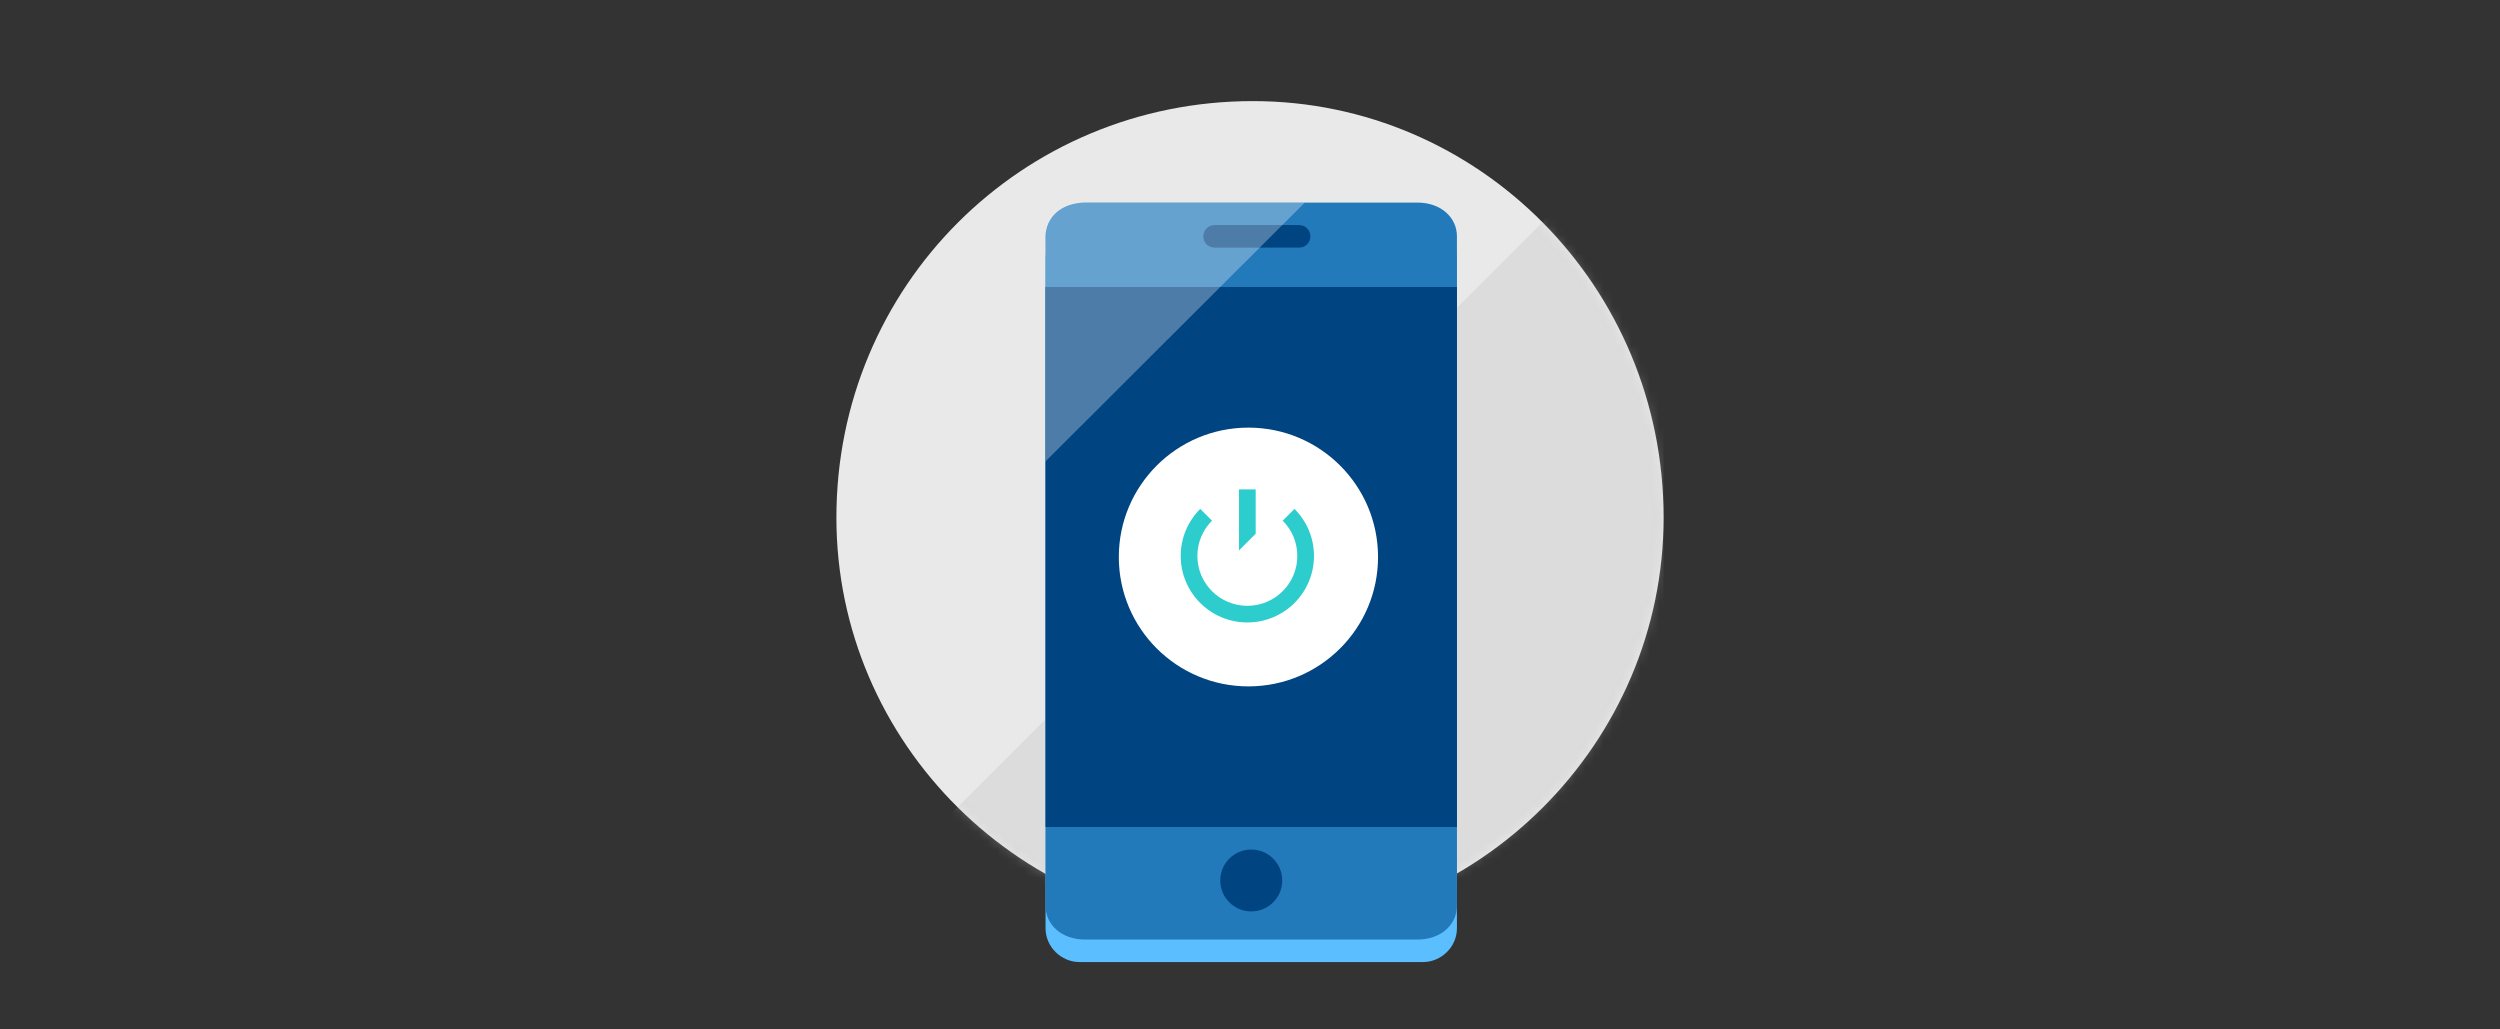 <svg xmlns="http://www.w3.org/2000/svg" xmlns:xlink="http://www.w3.org/1999/xlink" width="272" height="112" viewBox="0 0 272 112">
  <rect x="0" y="0" width="272" height="112" fill="#333333" stroke="none"/>
  <defs>
    <path id="ilu_turn_on_off_s-a" d="M45.31,90 C20.147,90 0,69.853 0,45.31 C0,20.147 20.147,0 45.31,0 C69.853,0 90,20.147 90,45.31 C90,69.853 69.853,90 45.31,90 Z"/>
  </defs>
  <g fill="none" fill-rule="evenodd" transform="translate(91 11)">
    <path fill="#E9E9E9" d="M45.31,90 C20.147,90 0,69.853 0,45.31 C0,20.147 20.147,0 45.31,0 C69.853,0 90,20.147 90,45.31 C90,69.853 69.853,90 45.31,90 Z"/>
    <mask id="ilu_turn_on_off_s-b" fill="#fff">
      <use xlink:href="#ilu_turn_on_off_s-a"/>
    </mask>
    <polygon fill="#BDBDBD" fill-opacity=".3" points="0 0 90 90 0 90" mask="url(#ilu_turn_on_off_s-b)" transform="matrix(-1 0 0 1 90 0)" style="mix-blend-mode:multiply"/>
    <g transform="translate(22 10)">
      <g transform="translate(.756 1.042)">
        <path fill="#5BBEFF" d="M44.759,78.957 C44.759,81.012 43.016,82.629 41.08,82.629 L3.679,82.629 C1.742,82.629 0,81.012 0,78.957 L0,6.121 C0,4.065 1.742,2.448 3.679,2.448 L41.08,2.448 C43.016,2.448 44.759,4.065 44.759,6.121 L44.759,78.957 Z"/>
        <path fill="#237ABA" d="M44.759,76.509 C44.759,78.564 43.016,80.181 40.467,80.181 L4.292,80.181 C1.742,80.181 0,78.564 0,76.509 L0,3.672 C0,1.616 1.742,0 4.292,0 L40.467,0 C43.016,0 44.759,1.616 44.759,3.672 L44.759,76.509 Z"/>
        <polygon fill="#004481" points="0 67.939 44.759 67.939 44.759 9.181 0 9.181"/>
        <ellipse cx="22.38" cy="73.754" fill="#004481" rx="3.373" ry="3.367"/>
        <path fill="#004481" d="M28.817,3.672 C28.817,4.349 28.288,4.897 27.591,4.897 L18.394,4.897 C17.697,4.897 17.168,4.349 17.168,3.672 C17.168,2.997 17.697,2.448 18.394,2.448 L27.591,2.448 C28.288,2.448 28.817,2.997 28.817,3.672"/>
        <path fill="#FFF" d="M28.204,0 L3.679,0 C1.878,0 0,1.794 0,3.06 L0,28.155 L28.204,0 Z" opacity=".3"/>
      </g>
      <g transform="translate(8.727 25.525)">
        <ellipse cx="14.102" cy="14.077" fill="#FFF" rx="14.102" ry="14.077"/>
        <path fill="#2DCCCD" fill-rule="nonzero" d="M8.859,8.844 L10.14,10.123 C9.157,11.105 8.548,12.462 8.548,13.961 C8.548,16.958 10.982,19.388 13.985,19.388 C16.988,19.388 19.422,16.958 19.422,13.961 C19.422,12.462 18.814,11.105 17.83,10.123 L19.111,8.844 C20.423,10.153 21.235,11.962 21.235,13.961 C21.235,17.958 17.989,21.198 13.985,21.198 C9.981,21.198 6.736,17.958 6.736,13.961 C6.736,11.962 7.547,10.153 8.859,8.844 Z M13.079,6.724 L14.891,6.724 L14.891,11.548 L13.079,13.358 L13.079,6.724 Z"/>
      </g>
    </g>
  </g>
</svg>
